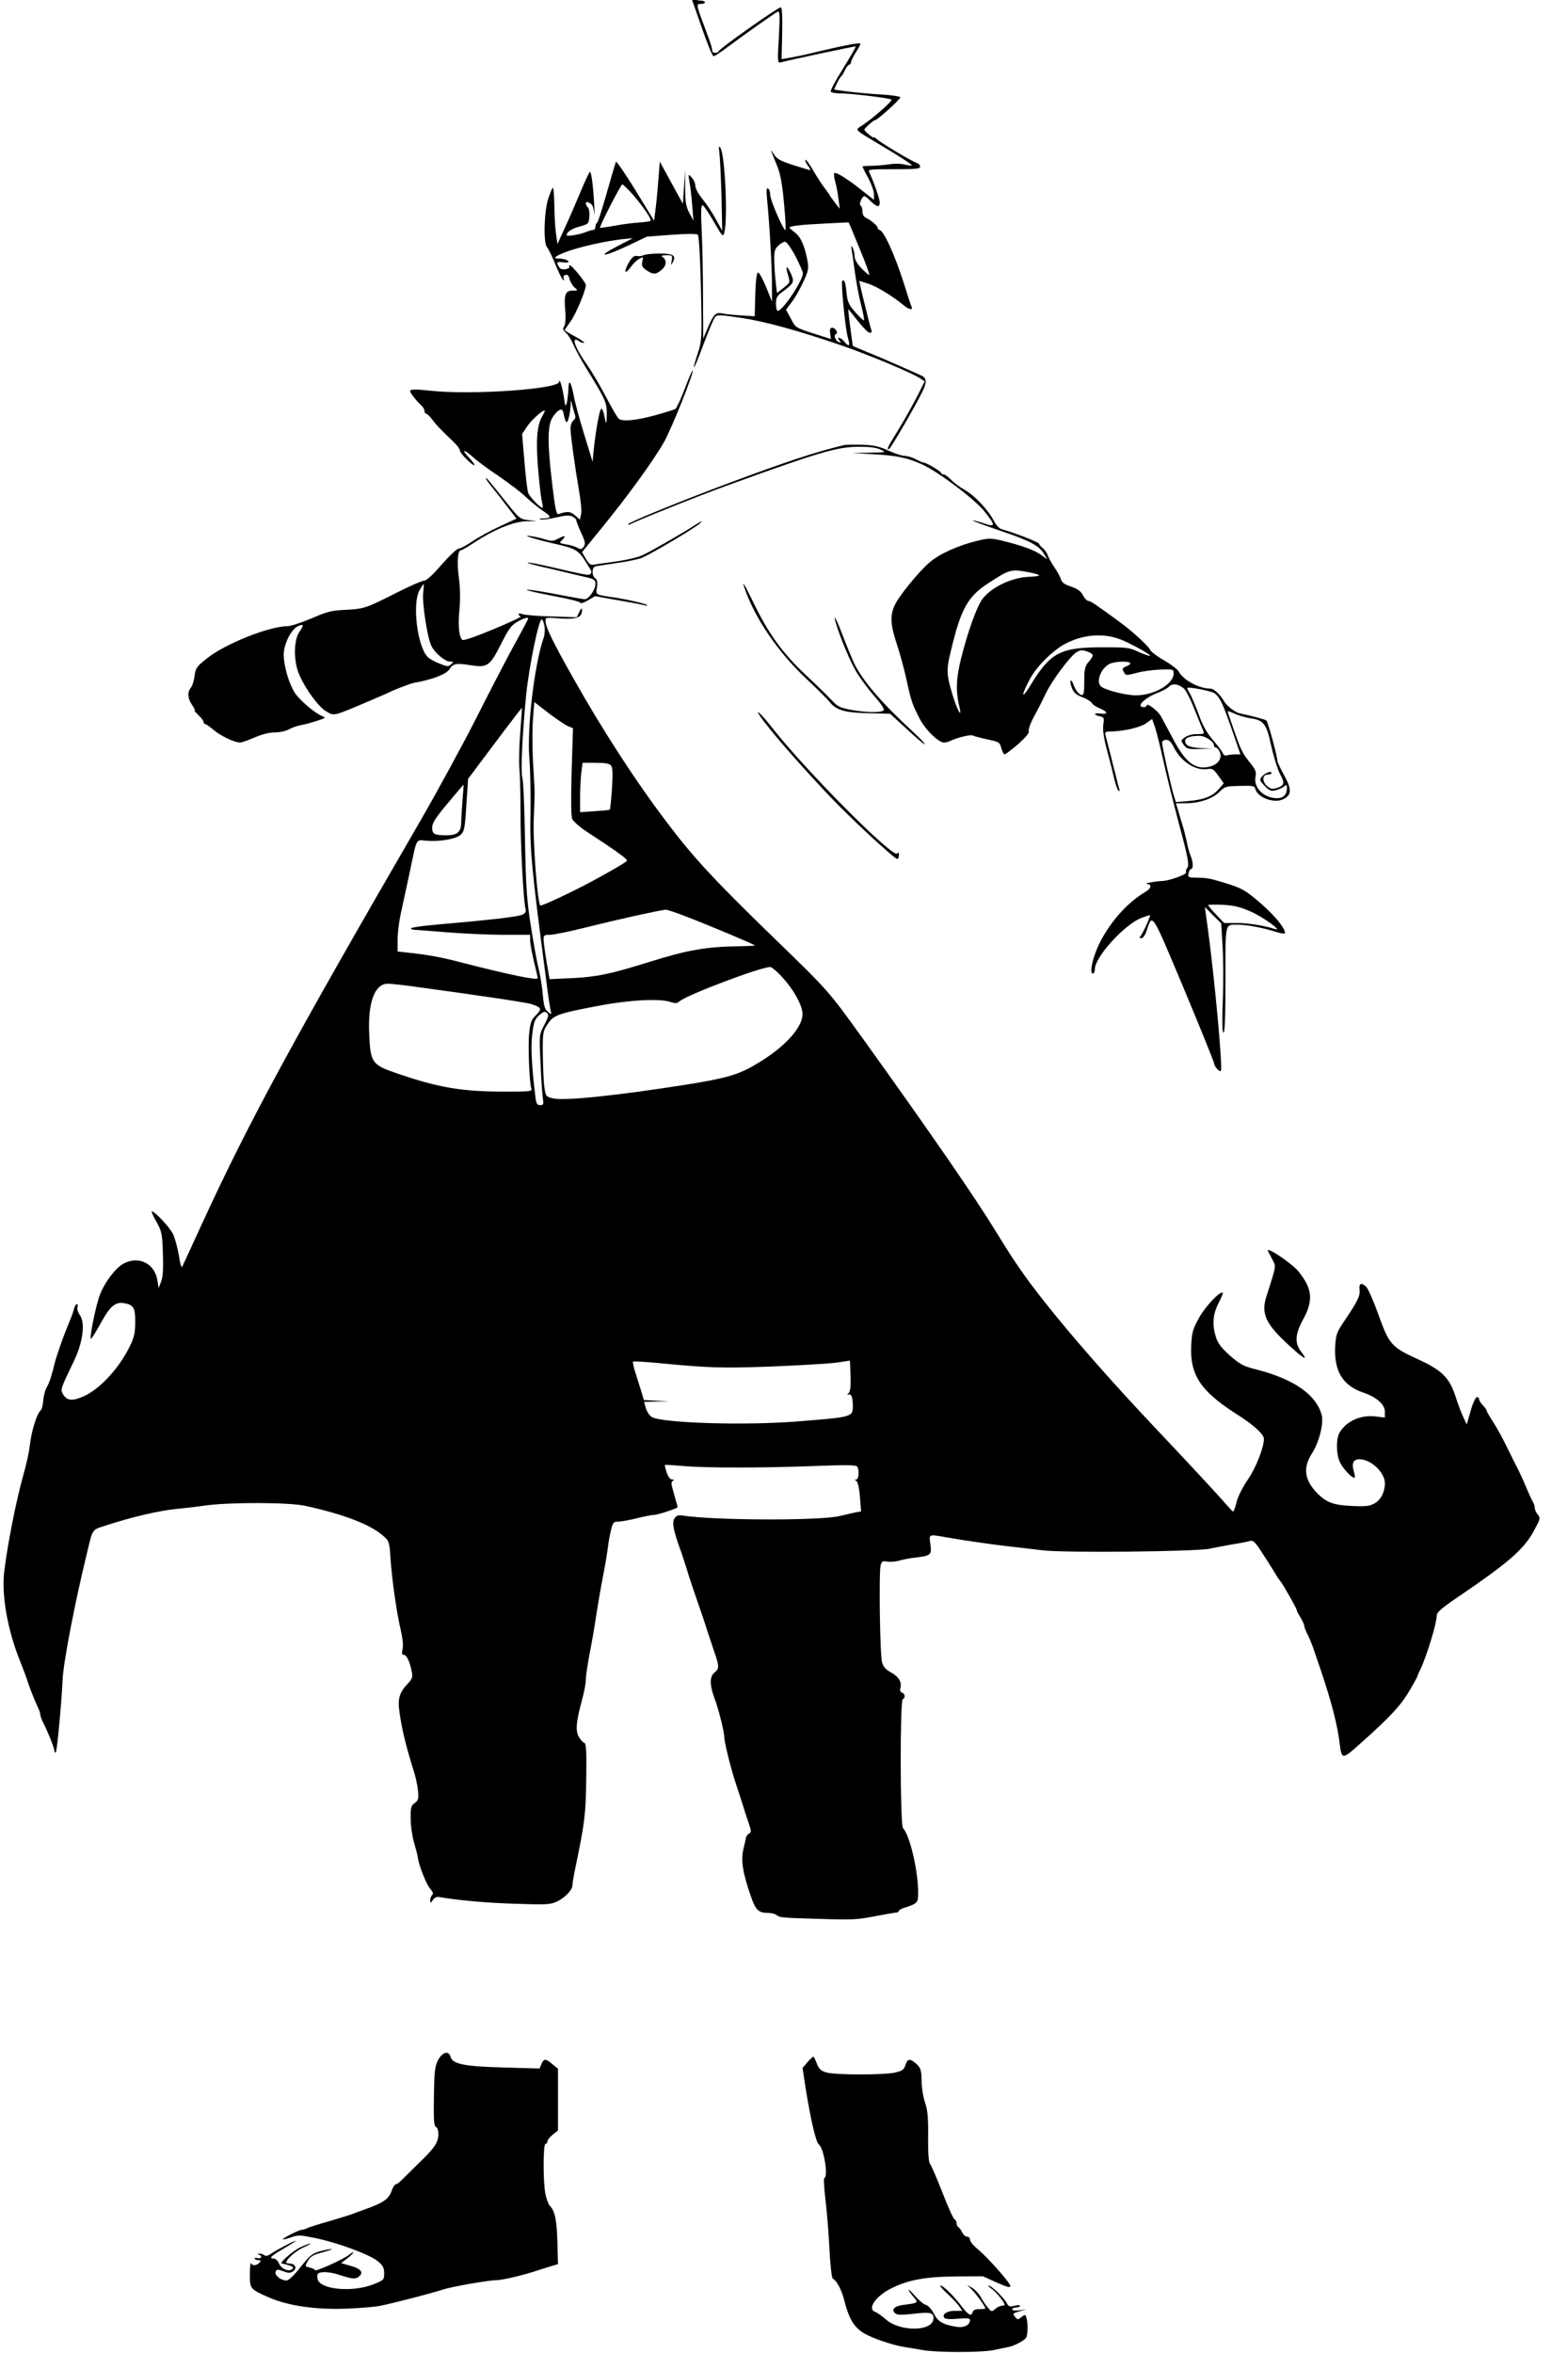 <?xml version="1.0" standalone="no"?>
<!DOCTYPE svg PUBLIC "-//W3C//DTD SVG 20010904//EN"
 "http://www.w3.org/TR/2001/REC-SVG-20010904/DTD/svg10.dtd">
<svg version="1.0" xmlns="http://www.w3.org/2000/svg"
 width="400pt" height="600pt" viewBox="0 0 400 600"
 preserveAspectRatio="xMidYMid meet">
<g transform="translate(0,600) scale(0.049,-0.043)"
fill="#000000" stroke="none">
<path d="M3592 13988 c3 -7 29 -93 59 -190 29 -98 58 -178 64 -178 5 0 37 23
70 52 76 65 246 202 263 212 12 7 13 -19 7 -149 -8 -151 -7 -157 11 -151 54
16 386 97 389 94 2 -2 -28 -61 -66 -131 -39 -70 -67 -131 -64 -137 3 -5 23
-10 43 -10 61 0 264 -28 273 -37 8 -8 -108 -123 -163 -161 -23 -16 -19 -23 35
-60 23 -16 86 -59 140 -96 54 -38 96 -70 94 -73 -3 -2 -21 0 -40 5 -20 6 -53
6 -78 1 -24 -4 -65 -8 -91 -9 -27 0 -48 -2 -48 -4 0 -2 13 -33 30 -68 16 -34
30 -78 30 -96 l0 -34 -61 55 c-73 67 -137 112 -145 104 -4 -3 -2 -26 4 -49 6
-24 14 -70 17 -103 l7 -60 -26 38 c-14 21 -26 40 -26 42 0 2 -12 21 -26 42
-14 21 -42 69 -61 107 -19 37 -37 65 -40 62 -3 -3 2 -17 11 -32 10 -14 16 -27
14 -29 -2 -1 -41 12 -87 29 -70 26 -86 36 -103 66 -20 37 -20 35 18 -71 17
-48 27 -108 36 -227 8 -89 10 -158 6 -154 -17 18 -78 180 -78 209 0 17 -5 35
-12 39 -8 5 -9 -13 -4 -72 12 -132 26 -414 25 -509 l0 -90 -31 88 c-18 48 -36
86 -42 84 -7 -2 -12 -52 -14 -131 l-3 -128 -72 5 c-40 3 -84 8 -98 12 -32 8
-45 -6 -75 -88 l-23 -62 -1 240 c0 132 -3 312 -7 399 -5 122 -3 157 6 152 6
-4 33 -49 58 -99 45 -88 47 -91 54 -62 19 84 3 465 -21 503 -8 13 -9 5 -5 -28
3 -25 8 -139 11 -255 l4 -210 -34 70 c-18 39 -50 92 -70 120 -20 27 -36 62
-36 76 0 15 -8 37 -19 50 -19 23 -19 23 -11 -31 5 -30 11 -93 14 -140 l6 -85
-21 45 c-17 36 -22 65 -22 150 l0 105 -6 -100 -6 -100 -60 125 -60 125 -8
-115 c-4 -63 -11 -142 -15 -175 l-7 -60 -96 179 c-53 98 -99 174 -102 170 -3
-5 -24 -88 -48 -184 -24 -96 -46 -176 -51 -178 -4 -2 -8 -12 -8 -23 0 -10 -5
-19 -11 -19 -6 0 -25 -6 -42 -14 -34 -15 -97 -26 -97 -17 1 19 25 38 67 51 47
15 48 16 51 59 2 24 -2 49 -7 54 -6 6 -11 17 -11 24 0 10 5 11 19 3 14 -7 21
-24 24 -58 2 -26 3 -9 1 38 -6 128 -16 212 -24 203 -4 -4 -26 -57 -48 -118
-22 -60 -58 -155 -80 -209 l-40 -100 -7 59 c-5 33 -8 108 -9 167 -1 59 -4 108
-7 108 -4 0 -14 -28 -24 -62 -23 -77 -27 -267 -7 -291 7 -9 26 -53 42 -98 16
-45 34 -87 40 -93 8 -8 9 -6 5 5 -4 10 0 19 9 22 10 4 17 -3 21 -25 4 -16 16
-39 26 -49 19 -19 18 -19 -11 -19 -37 0 -45 -24 -37 -123 3 -43 0 -78 -6 -89
-9 -14 -7 -22 11 -40 12 -13 28 -44 37 -68 9 -25 39 -88 67 -140 101 -187 108
-205 107 -273 -1 -65 -3 -66 -14 -4 -3 20 -10 37 -14 37 -9 0 -28 -119 -40
-242 l-6 -73 -43 160 c-24 88 -49 192 -55 232 -15 87 -27 103 -28 37 -1 -27
-5 -62 -8 -79 -7 -26 -8 -23 -15 30 -8 62 -24 122 -25 94 -2 -43 -454 -79
-666 -53 -83 10 -110 10 -110 -2 0 -11 37 -64 63 -90 6 -7 12 -20 12 -28 0 -9
4 -16 9 -16 4 0 20 -17 33 -37 24 -36 36 -50 111 -132 17 -18 32 -42 32 -52 2
-18 75 -98 75 -82 0 5 -14 25 -31 46 -39 47 -24 48 22 1 18 -20 79 -71 134
-113 55 -43 120 -99 143 -125 24 -26 63 -62 87 -81 48 -36 48 -44 1 -46 -20
-1 -24 -3 -12 -6 11 -3 47 3 82 12 48 13 67 14 83 6 12 -7 21 -16 21 -22 0 -6
11 -39 25 -74 22 -53 24 -67 14 -83 -11 -18 -15 -18 -33 -7 -12 8 -38 17 -59
20 -35 7 -37 9 -22 24 24 28 18 32 -16 12 -28 -17 -36 -18 -68 -7 -20 7 -52
16 -71 19 -62 12 -9 -10 95 -38 150 -40 144 -36 211 -163 4 -7 3 -17 -2 -22
-10 -10 -19 -8 -198 39 -65 18 -123 30 -129 28 -6 -2 30 -13 79 -26 49 -12
109 -29 134 -36 25 -7 66 -18 93 -25 41 -11 47 -16 47 -39 0 -34 -35 -91 -56
-91 -8 0 -63 11 -122 24 -119 27 -219 42 -167 26 17 -6 81 -21 144 -35 63 -13
118 -29 121 -35 4 -7 20 -1 42 14 l36 24 114 -23 c62 -12 123 -25 136 -29 12
-4 22 -5 22 -2 0 7 -96 33 -170 46 -102 17 -99 15 -92 62 3 29 1 44 -9 52 -19
15 -19 65 1 71 8 2 59 11 113 20 54 8 113 23 130 31 59 30 282 181 302 205 15
17 8 14 -25 -10 -72 -53 -231 -157 -277 -181 -23 -12 -84 -28 -135 -36 -51 -8
-103 -16 -115 -19 -18 -4 -26 2 -43 35 l-20 39 100 140 c136 189 273 405 326
511 41 83 159 418 150 427 -2 2 -21 -47 -41 -109 -21 -62 -43 -116 -49 -120
-6 -4 -54 -21 -108 -38 -94 -29 -161 -37 -185 -22 -6 4 -36 61 -66 127 -30 66
-75 153 -100 194 -48 77 -74 138 -63 149 4 3 12 0 18 -6 7 -7 19 -12 27 -12 9
0 -10 16 -42 36 -31 19 -57 37 -57 39 0 3 14 26 30 52 28 43 80 185 80 216 0
16 -72 116 -83 117 -5 0 -6 -4 -3 -9 3 -5 -6 -11 -19 -14 -18 -3 -29 1 -35 14
-15 28 -12 32 20 27 17 -3 30 -1 30 3 0 9 -26 19 -51 19 -35 0 -20 15 44 42
67 28 200 62 287 73 l55 6 -80 -47 c-113 -67 -76 -67 49 0 l104 56 127 11 c86
7 131 7 138 0 6 -6 12 -130 16 -318 6 -300 5 -310 -17 -387 -38 -132 -18 -95
31 57 26 78 52 150 59 159 12 16 21 16 133 -3 125 -21 292 -73 526 -164 140
-55 365 -162 409 -195 l24 -18 -39 -89 c-22 -48 -65 -137 -97 -196 -62 -115
-62 -117 -50 -117 7 0 133 246 175 343 23 52 21 80 -6 93 -12 6 -62 32 -112
57 -49 25 -125 62 -167 81 -43 20 -78 37 -78 38 -4 21 -26 218 -24 218 1 0 23
-31 50 -70 26 -38 54 -70 62 -70 8 0 12 6 9 13 -4 12 -24 101 -51 228 l-13 67
48 -17 c43 -16 127 -74 186 -130 24 -23 48 -28 39 -8 -2 6 -10 30 -16 52 -6
22 -17 63 -25 90 -47 169 -106 315 -127 315 -4 0 -8 5 -8 10 0 13 -32 45 -59
60 -14 7 -21 21 -21 40 0 16 -4 31 -10 35 -10 6 8 55 20 55 4 0 19 -13 33 -30
33 -36 47 -38 47 -7 0 20 -30 119 -55 180 -7 16 3 17 129 17 115 0 136 2 136
15 0 9 -8 19 -17 22 -27 10 -196 125 -210 143 -7 8 -13 12 -13 8 0 -9 -50 37
-50 47 0 7 47 55 54 55 13 0 138 129 133 137 -4 5 -48 13 -99 16 -51 3 -127
11 -170 17 l-76 12 15 37 c8 20 18 38 22 41 4 3 13 20 20 38 8 17 17 32 22 32
5 0 9 6 9 14 0 7 12 35 26 60 15 26 25 49 23 51 -7 7 -95 -13 -289 -66 -25 -6
-62 -15 -83 -19 l-38 -7 3 153 c2 98 -1 154 -7 154 -16 0 -325 -249 -325 -262
0 -10 -30 -11 -31 0 -2 20 -9 48 -23 90 -65 197 -64 192 -36 192 11 0 20 5 20
10 0 6 -11 10 -25 10 -18 0 -26 7 -31 25 -3 14 -11 25 -16 25 -6 0 -8 -6 -6
-12z m-300 -1185 c53 -69 103 -152 95 -159 -3 -3 -30 -8 -59 -10 -30 -2 -87
-10 -127 -19 -41 -8 -75 -14 -77 -12 -5 5 108 257 116 257 4 0 27 -26 52 -57z
m1183 -323 c31 -84 53 -155 51 -157 -2 -2 -20 15 -40 38 -24 28 -36 53 -37 73
0 17 -5 40 -10 51 -7 16 -8 12 -5 -15 3 -19 8 -57 11 -85 13 -111 27 -193 42
-258 8 -37 13 -70 11 -73 -3 -2 -23 19 -45 48 -35 45 -41 62 -46 116 -5 61
-11 81 -22 70 -8 -8 16 -292 30 -340 13 -49 5 -55 -23 -16 -7 10 -18 18 -24
18 -6 0 -6 -6 2 -15 11 -13 10 -14 -3 -10 -18 7 -29 43 -15 47 14 5 -2 38 -19
38 -11 0 -14 -9 -11 -34 l4 -33 -80 29 c-106 39 -104 37 -130 95 l-24 50 28
42 c16 23 43 76 60 118 27 63 31 84 25 122 -13 89 -35 149 -66 175 -16 14 -29
27 -29 30 0 9 61 17 185 24 66 4 121 7 123 6 2 -1 27 -70 57 -154z m-334 -45
c21 -47 39 -93 39 -102 0 -43 -105 -223 -131 -223 -5 0 -9 19 -9 43 0 38 5 47
45 80 49 42 52 51 30 104 -20 48 -27 39 -12 -16 11 -42 11 -43 -23 -74 l-35
-31 -6 59 c-4 33 -7 91 -8 129 -1 59 2 73 21 93 12 13 28 23 35 23 8 0 32 -38
54 -85z m-1148 -941 c5 -14 2 -26 -8 -34 -8 -7 -15 -28 -15 -49 1 -43 23 -226
45 -371 9 -58 14 -119 10 -137 l-6 -31 -25 25 c-24 24 -40 26 -86 8 -11 -5
-18 30 -33 177 -25 237 -25 341 -1 391 10 21 27 42 37 48 16 8 19 5 25 -31 4
-22 10 -40 14 -40 8 0 19 55 21 105 1 30 1 30 8 -5 4 -19 11 -44 14 -56z
m-168 -5 c-29 -55 -35 -135 -25 -296 6 -83 14 -173 19 -200 5 -26 8 -49 7 -50
-8 -8 -69 63 -76 88 -5 16 -14 102 -20 190 l-12 159 26 44 c22 38 78 96 92 96
2 0 -3 -14 -11 -31z"/>
<path d="M3350 12440 c-8 -5 -22 -7 -31 -5 -19 6 -33 -9 -54 -58 -19 -45 -7
-48 20 -5 11 17 30 38 42 46 22 14 23 14 17 -15 -5 -25 -1 -34 21 -52 36 -27
50 -27 81 4 26 26 26 60 0 77 -6 4 4 8 23 8 32 0 33 -1 28 -32 -5 -29 -4 -30
5 -11 20 41 5 53 -69 53 -37 0 -75 -5 -83 -10z"/>
<path d="M4395 11314 c-139 -37 -302 -98 -600 -225 -243 -103 -525 -234 -525
-244 0 -3 3 -4 8 -2 37 23 359 170 502 229 489 202 580 233 695 232 55 0 89
-5 110 -17 30 -16 30 -16 -60 -18 l-90 -2 110 -7 c124 -8 176 -20 255 -60 86
-45 274 -206 326 -280 59 -85 58 -95 -7 -69 -29 11 -53 18 -55 16 -2 -2 62
-29 144 -61 156 -60 202 -88 228 -139 l17 -31 -32 26 c-33 29 -110 60 -207 86
-57 15 -65 15 -128 -2 -97 -27 -195 -77 -246 -127 -58 -57 -162 -202 -183
-257 -24 -60 -21 -115 12 -228 16 -55 39 -151 51 -214 24 -126 30 -146 72
-237 30 -62 95 -133 123 -133 8 0 23 4 33 10 33 19 106 39 116 32 6 -4 40 -14
76 -23 62 -15 65 -17 73 -52 5 -20 13 -37 17 -37 5 0 36 27 70 60 42 43 59 66
56 78 -3 10 10 51 30 92 20 41 46 101 59 132 30 73 128 223 160 244 21 14 30
14 55 4 36 -15 37 -22 8 -61 -20 -26 -23 -43 -23 -115 0 -69 -3 -84 -15 -82
-14 3 -33 33 -45 72 -3 10 -8 16 -11 13 -3 -3 -1 -22 6 -42 10 -29 21 -41 55
-56 24 -10 45 -26 49 -34 3 -8 21 -23 41 -32 43 -20 46 -37 5 -31 -36 5 -40
-7 -5 -16 23 -6 24 -10 19 -49 -4 -28 2 -79 19 -152 15 -61 31 -137 38 -170 7
-33 16 -64 22 -70 6 -6 7 -3 4 10 -3 11 -11 45 -17 75 -7 30 -21 93 -31 140
-11 47 -21 94 -24 105 -4 17 1 21 33 21 68 2 152 25 181 50 l29 24 16 -52 c8
-29 27 -114 41 -188 14 -74 51 -244 82 -378 48 -203 55 -247 45 -263 -7 -11
-10 -24 -7 -28 7 -12 -87 -51 -127 -52 -39 -2 -101 -16 -75 -18 25 -2 21 -26
-9 -46 -133 -87 -260 -289 -281 -447 -3 -24 -1 -38 6 -38 6 0 11 12 11 26 0
72 153 264 242 304 23 10 44 18 45 16 4 -4 -38 -110 -49 -123 -8 -10 -6 -13 4
-13 9 0 20 18 27 43 32 106 23 122 194 -341 86 -235 157 -434 157 -442 1 -20
28 -55 36 -47 11 11 -34 569 -70 862 l-13 110 42 -49 43 -48 7 -137 c4 -75 5
-220 1 -323 -4 -126 -3 -188 4 -188 7 0 10 106 10 314 0 347 -4 326 65 326 46
0 129 -18 193 -41 33 -12 52 -15 52 -8 0 28 -51 100 -120 169 -83 83 -105 98
-200 130 -72 25 -86 28 -146 29 -38 1 -41 3 -36 26 2 14 8 25 13 25 12 0 11
43 -2 77 -6 15 -15 53 -20 83 -6 30 -16 78 -24 105 -7 28 -18 67 -23 88 l-10
37 49 0 c71 0 139 25 176 66 30 34 34 35 107 37 72 2 77 1 82 -20 12 -48 94
-84 140 -61 49 23 51 59 10 143 -20 41 -36 80 -36 88 0 27 -49 230 -57 238 -6
6 -78 28 -138 42 -25 6 -67 43 -82 71 -21 42 -53 76 -72 76 -59 0 -140 50
-165 102 -6 13 -40 42 -76 66 -36 23 -68 51 -72 62 -7 20 -96 113 -153 160
-131 110 -158 130 -169 130 -7 0 -20 15 -28 34 -12 25 -29 38 -62 51 -35 13
-48 25 -53 44 -3 14 -19 46 -34 71 -15 25 -30 56 -34 70 -4 14 -16 33 -26 43
-11 10 -19 21 -19 25 0 10 -132 68 -195 87 -11 3 -29 24 -40 48 -30 67 -101
152 -152 185 -27 17 -59 45 -73 62 -14 16 -30 30 -37 30 -7 0 -13 4 -13 8 0
10 -77 62 -91 62 -5 0 -23 9 -41 20 -18 11 -44 20 -58 20 -14 0 -51 14 -84 31
-48 25 -73 32 -135 35 -42 1 -85 1 -96 -2z m965 -755 c27 -6 50 -14 50 -17 0
-4 -24 -8 -53 -9 -90 -4 -196 -62 -242 -131 -30 -47 -76 -192 -111 -351 -27
-123 -29 -197 -8 -296 14 -66 -15 -7 -36 75 -33 125 -34 149 -10 262 53 253
88 325 198 405 109 81 116 83 212 62z m475 -398 c53 -24 159 -91 153 -97 -3
-2 -29 8 -59 23 -50 27 -60 28 -189 28 -219 0 -271 -31 -373 -221 -50 -95 -54
-71 -5 33 34 74 122 173 186 210 94 55 197 64 287 24z m49 -140 c3 -4 -6 -13
-20 -19 -21 -10 -23 -15 -14 -32 13 -24 9 -24 74 -5 29 9 82 16 119 18 66 2
67 2 67 -24 0 -62 -101 -129 -196 -129 -50 0 -154 29 -180 51 -29 24 -7 102
38 133 24 17 103 22 112 7z m280 -151 c10 -10 36 -67 56 -127 21 -59 41 -116
45 -125 6 -15 1 -18 -33 -18 -24 0 -49 -7 -63 -19 -22 -18 -22 -19 -6 -45 16
-24 22 -26 85 -24 l67 2 -60 3 c-64 4 -85 15 -85 43 0 19 27 30 74 30 31 0 76
-34 76 -57 0 -7 5 -13 10 -13 6 0 15 -11 20 -25 14 -36 -6 -72 -47 -86 -77
-25 -129 18 -195 161 -27 58 -56 119 -64 136 -16 33 -74 83 -74 64 0 -5 -7
-10 -15 -10 -44 0 3 55 72 85 23 10 50 26 59 37 20 21 48 16 78 -12z m160 -28
c28 -26 40 -55 89 -214 l45 -148 -28 0 c-16 0 -35 -3 -43 -6 -9 -3 -17 2 -21
13 -3 10 -26 45 -51 78 -32 42 -54 87 -74 151 -16 49 -36 104 -45 122 -9 17
-16 33 -16 35 0 11 128 -17 144 -31z m187 -148 c68 -11 83 -34 107 -163 12
-61 32 -136 45 -165 27 -58 25 -70 -15 -85 -21 -8 -31 -7 -47 7 -31 27 -32 72
-1 72 11 0 20 4 20 10 0 13 -32 1 -47 -18 -18 -22 -17 -26 13 -61 21 -25 31
-30 52 -25 15 4 35 14 45 22 15 14 17 13 17 -7 0 -39 -18 -61 -51 -61 -70 0
-126 64 -112 131 4 23 -1 39 -24 72 -43 61 -51 77 -84 185 -16 53 -32 105 -35
115 -5 17 -3 17 34 -2 22 -11 60 -24 83 -27z m-401 -170 c38 -87 114 -143 178
-131 23 4 31 -1 55 -40 l28 -45 -27 -35 c-33 -43 -76 -62 -159 -70 l-63 -6
-11 39 c-15 56 -61 293 -61 313 0 10 8 17 21 17 16 0 26 -12 39 -42z m403
-977 c66 -33 172 -122 122 -102 -50 19 -136 35 -196 35 l-66 0 -41 49 c-23 27
-42 53 -42 57 0 3 34 4 75 2 60 -4 90 -12 148 -41z"/>
<path d="M2530 11116 c0 -4 15 -29 34 -55 18 -25 54 -77 79 -115 l46 -68 -87
-46 c-48 -25 -112 -65 -143 -89 -30 -23 -62 -43 -71 -43 -9 0 -49 -43 -89 -95
-47 -62 -79 -95 -91 -95 -11 0 -77 -33 -146 -73 -156 -90 -167 -95 -267 -100
-70 -4 -91 -10 -174 -51 -52 -25 -108 -46 -125 -46 -97 -1 -325 -105 -420
-192 -53 -48 -58 -57 -63 -103 -3 -27 -11 -58 -19 -69 -20 -28 -17 -65 6 -103
11 -18 17 -33 14 -33 -3 0 1 -7 8 -15 30 -33 38 -45 38 -55 0 -5 3 -10 8 -10
4 0 24 -16 44 -35 37 -36 110 -75 138 -75 8 0 42 14 75 30 39 19 76 30 105 30
26 0 58 8 75 19 17 10 44 21 60 24 17 3 54 14 82 25 49 17 51 20 30 29 -38 18
-116 93 -141 136 -31 54 -58 157 -59 227 0 63 38 151 74 170 30 17 33 7 7 -35
-30 -51 -30 -175 0 -253 33 -86 100 -190 139 -216 44 -30 32 -33 233 64 47 23
92 45 100 50 20 12 111 52 125 54 95 19 169 51 185 81 18 33 34 37 103 25 94
-18 106 -9 164 121 40 91 54 114 85 134 35 23 58 31 58 20 0 -2 -33 -74 -74
-158 -40 -84 -129 -279 -197 -433 -68 -153 -199 -427 -291 -609 -671 -1319
-891 -1782 -1135 -2385 -52 -129 -98 -244 -103 -255 -5 -13 -11 7 -19 65 -7
47 -21 104 -31 127 -17 39 -94 133 -110 133 -3 0 7 -28 24 -61 28 -57 31 -72
34 -189 3 -89 0 -140 -9 -166 l-13 -39 -7 49 c-15 98 -98 144 -176 96 -41 -25
-97 -108 -123 -185 -20 -58 -55 -253 -47 -261 2 -3 25 38 50 90 50 105 78 132
126 121 47 -10 56 -29 55 -114 0 -60 -6 -90 -28 -141 -55 -128 -151 -248 -235
-294 -61 -32 -90 -31 -111 6 -17 31 -17 30 56 203 46 110 59 226 29 271 -9 14
-15 35 -12 45 3 10 2 19 -3 19 -4 0 -10 -10 -13 -22 -3 -13 -10 -39 -17 -58
-7 -19 -20 -57 -30 -85 -19 -54 -49 -156 -55 -183 -15 -74 -28 -118 -41 -144
-9 -16 -17 -53 -19 -81 -2 -27 -8 -53 -12 -56 -20 -15 -50 -125 -58 -211 -4
-39 -15 -98 -35 -180 -36 -146 -81 -405 -98 -566 -15 -136 17 -345 80 -524 16
-47 34 -98 38 -115 10 -38 38 -120 56 -163 8 -18 14 -39 14 -47 0 -8 8 -34 19
-57 24 -54 53 -139 54 -155 0 -7 3 -13 7 -13 6 0 30 285 36 435 5 107 64 456
126 745 31 149 26 140 93 165 142 53 289 92 380 101 28 3 91 11 140 19 128 21
436 20 523 -1 198 -49 339 -110 407 -178 31 -31 32 -36 38 -132 7 -128 34
-339 54 -430 9 -43 13 -86 9 -108 -5 -27 -4 -36 7 -36 14 0 31 -42 41 -101 5
-30 2 -42 -19 -67 -46 -55 -56 -92 -45 -174 13 -105 36 -210 76 -354 8 -28 17
-77 20 -108 4 -50 2 -59 -17 -75 -19 -15 -22 -27 -21 -93 0 -41 8 -103 17
-139 9 -35 19 -76 20 -91 7 -51 45 -160 65 -186 14 -17 17 -29 10 -36 -5 -5
-10 -19 -10 -30 1 -21 1 -21 13 0 7 13 20 20 32 18 111 -21 250 -35 397 -40
153 -6 181 -5 211 10 43 20 87 70 87 99 0 12 7 58 15 102 49 267 55 323 57
529 2 162 0 210 -10 214 -7 2 -20 18 -28 35 -19 36 -15 90 16 219 11 46 20
101 20 122 0 22 9 89 19 150 11 61 27 167 36 236 9 69 25 172 35 230 10 58 21
131 24 162 3 32 11 80 17 108 10 45 13 50 37 50 15 0 59 9 97 20 38 11 80 20
91 20 16 0 106 33 121 44 1 1 -2 18 -8 39 -5 20 -13 54 -18 74 -7 27 -7 40 2
45 8 5 7 8 -4 8 -10 0 -20 15 -28 41 -7 23 -11 43 -9 45 2 2 44 -1 93 -6 113
-12 417 -12 690 0 159 7 211 6 217 -3 13 -20 9 -77 -4 -77 -10 0 -10 -2 0 -8
8 -6 15 -41 19 -95 l6 -86 -29 -6 c-16 -4 -54 -14 -84 -22 -104 -28 -651 -26
-815 3 -23 4 -33 1 -43 -16 -14 -24 -8 -66 28 -180 10 -30 25 -84 35 -120 9
-36 26 -93 36 -127 47 -155 58 -191 72 -243 9 -30 25 -85 36 -123 26 -84 26
-99 1 -122 -26 -23 -26 -72 -1 -150 23 -70 52 -202 52 -236 1 -32 35 -188 59
-269 10 -36 26 -91 35 -122 8 -32 23 -83 32 -113 15 -48 15 -57 3 -65 -7 -4
-14 -14 -16 -22 -1 -7 -7 -39 -14 -71 -13 -67 -4 -135 37 -272 26 -88 41 -105
89 -105 18 0 39 -6 46 -12 17 -16 19 -17 233 -24 162 -6 190 -4 280 16 55 12
106 22 113 22 6 1 12 5 12 10 0 5 12 13 28 18 69 26 72 29 72 90 0 130 -43
340 -79 383 -15 19 -16 760 -1 765 15 5 12 32 -4 38 -8 3 -12 13 -9 24 10 36
-7 70 -47 95 -29 18 -42 34 -48 62 -11 44 -17 536 -7 576 6 22 11 25 35 20 16
-3 43 0 62 6 18 6 53 14 78 17 87 12 91 16 84 79 -8 63 -13 61 88 41 101 -20
249 -44 338 -55 41 -5 112 -15 158 -21 108 -16 806 -8 872 10 25 6 77 18 115
25 39 7 80 16 91 20 19 6 28 -4 70 -79 27 -48 57 -101 66 -119 9 -18 21 -37
25 -42 12 -15 85 -163 84 -169 -1 -4 8 -23 19 -43 11 -21 20 -43 20 -50 0 -7
8 -32 19 -55 10 -24 26 -68 34 -98 9 -30 25 -84 36 -120 54 -183 85 -321 96
-430 10 -91 14 -91 101 -2 168 170 219 234 269 333 19 38 35 71 35 74 0 3 6
20 14 37 34 81 86 276 86 322 0 18 26 44 113 111 258 200 339 279 391 387 35
73 37 79 22 100 -9 12 -16 31 -16 40 0 10 -4 26 -10 36 -5 9 -21 49 -35 87
-14 39 -34 88 -44 110 -10 22 -36 81 -57 130 -21 50 -53 116 -71 147 -18 31
-33 61 -33 66 0 5 -9 19 -20 32 -11 13 -20 29 -20 37 0 8 -6 13 -12 11 -7 -3
-22 -40 -32 -83 l-20 -79 -18 44 c-10 24 -29 81 -42 128 -29 102 -70 149 -179
207 -157 82 -163 89 -226 289 -23 72 -49 138 -58 148 -25 28 -39 22 -35 -16 4
-36 -8 -66 -79 -186 -40 -67 -44 -81 -48 -151 -6 -146 39 -232 145 -273 70
-27 114 -71 114 -114 l0 -35 -50 7 c-76 10 -151 -28 -186 -96 -19 -36 -18
-129 2 -176 15 -36 60 -92 75 -92 4 0 3 16 -2 35 -14 50 -4 75 29 75 59 0 132
-79 132 -142 0 -52 -21 -99 -53 -119 -27 -17 -44 -20 -117 -16 -97 5 -132 19
-180 73 -69 79 -78 153 -30 238 38 67 62 177 51 228 -28 120 -143 212 -336
269 -72 21 -86 29 -141 83 -46 47 -63 72 -74 111 -20 73 -16 135 14 201 14 31
24 59 22 61 -13 13 -88 -77 -122 -145 -33 -67 -39 -88 -42 -163 -9 -176 47
-274 234 -410 90 -65 144 -120 144 -148 0 -52 -42 -174 -85 -244 -26 -44 -51
-99 -57 -131 -7 -31 -15 -56 -18 -56 -3 0 -21 22 -40 47 -36 48 -194 242 -361
443 -239 288 -440 550 -587 762 -102 148 -150 228 -247 408 -110 205 -341 586
-690 1140 -184 291 -180 286 -470 606 -304 336 -416 473 -552 679 -166 249
-335 547 -489 858 -108 218 -144 303 -144 339 0 20 3 21 77 14 84 -7 113 6
113 48 -1 17 -4 15 -14 -10 l-14 -31 -133 5 c-74 2 -142 9 -151 14 -11 5 -18
5 -18 -1 0 -5 5 -11 11 -13 6 -2 -58 -36 -142 -76 -95 -45 -156 -69 -162 -63
-18 18 -23 86 -15 181 5 60 4 129 -3 187 -11 91 -6 163 10 163 5 0 37 21 71
47 102 76 202 123 268 125 l57 1 -45 6 c-42 6 -47 10 -107 96 -109 155 -113
160 -113 151z m-327 -678 c-6 -59 22 -266 42 -313 17 -42 72 -95 98 -95 19 0
20 -1 5 -16 -14 -15 -19 -14 -59 4 -24 10 -52 28 -62 39 -54 61 -82 317 -43
396 10 20 20 37 21 37 2 0 1 -24 -2 -52z m631 -195 c4 -21 2 -54 -4 -73 -48
-157 -87 -531 -74 -715 5 -66 7 -203 6 -305 -5 -233 5 -346 84 -1030 7 -69 17
-138 20 -155 6 -29 6 -30 -13 -12 -16 13 -22 36 -27 100 -3 45 -13 114 -21
152 -9 39 -27 153 -41 255 -22 158 -26 234 -31 520 -2 184 -9 349 -14 365 -9
31 1 269 21 495 16 170 65 440 80 440 5 0 11 -17 14 -37z m124 -596 l25 -12
-7 -256 c-4 -162 -3 -265 3 -282 6 -14 39 -48 74 -74 165 -123 216 -166 211
-174 -5 -9 -86 -63 -189 -126 -102 -62 -257 -145 -262 -139 -15 14 -40 389
-34 516 3 74 5 153 4 175 -1 22 -5 104 -9 183 -3 79 -3 186 1 237 l7 95 75
-66 c42 -36 87 -71 101 -77z m-249 -32 c-6 -77 -8 -176 -5 -220 4 -44 6 -161
6 -260 -1 -177 15 -527 26 -571 4 -17 0 -26 -18 -35 -22 -12 -165 -31 -450
-59 -71 -7 -128 -17 -128 -21 0 -5 6 -9 13 -9 6 0 84 -7 172 -15 88 -8 222
-15 298 -15 l137 0 0 -32 c0 -18 9 -75 20 -127 11 -52 20 -96 20 -98 0 -15
-141 18 -388 90 -116 35 -185 49 -294 62 l-48 6 0 69 c0 38 7 105 15 147 8 43
29 152 46 243 41 222 32 203 87 198 71 -7 157 10 181 36 18 19 22 41 29 177
l9 154 139 211 c76 116 140 210 141 210 1 -1 -3 -64 -8 -141z m471 -200 c10
-12 11 -45 6 -138 -4 -67 -9 -123 -11 -125 -2 -2 -37 -6 -79 -9 l-76 -6 0 85
c0 47 3 113 6 147 l7 61 67 0 c48 0 71 -4 80 -15z m-772 -207 c-3 -51 -7 -112
-7 -135 -1 -54 -21 -73 -76 -73 -63 0 -75 7 -75 46 0 27 17 57 81 144 44 60
81 110 82 110 1 0 -1 -42 -5 -92z m1158 -687 c109 -47 364 -169 364 -174 0 -2
-37 -4 -82 -5 -169 -2 -269 -22 -468 -93 -201 -72 -276 -89 -402 -96 l-117 -6
-5 34 c-14 89 -26 180 -26 203 0 23 4 26 33 26 18 0 105 20 192 45 172 49 376
100 411 104 6 0 51 -16 100 -38z m508 -364 c54 -68 94 -147 103 -201 13 -82
-84 -209 -240 -313 -93 -63 -157 -84 -367 -122 -356 -64 -632 -97 -691 -81
-37 10 -38 12 -45 68 -4 31 -7 118 -8 192 -1 127 0 138 25 180 30 54 54 64
275 111 159 34 313 42 367 20 23 -9 31 -8 44 4 37 38 423 204 473 204 8 0 37
-28 64 -62z m-1924 -53 c335 -52 592 -95 617 -105 52 -20 56 -28 24 -65 -25
-27 -30 -45 -36 -108 -7 -73 1 -291 11 -328 5 -17 -6 -18 -140 -18 -222 0
-345 24 -561 109 -129 50 -137 63 -143 236 -7 185 29 295 97 295 14 0 73 -7
131 -16z m684 -228 c-27 -58 -27 -60 -20 -225 3 -91 9 -185 12 -208 5 -38 4
-43 -14 -43 -17 0 -21 9 -26 63 -18 169 -23 282 -15 357 7 70 12 87 35 112 23
23 30 26 41 15 11 -11 9 -23 -13 -71z m1584 -2184 c-8 -9 -8 -13 -2 -9 16 9
24 -15 24 -68 0 -64 -3 -65 -280 -90 -272 -26 -709 -11 -766 25 -11 7 -25 30
-31 51 l-10 39 66 2 66 2 -66 3 -67 4 -12 47 c-7 26 -21 76 -31 112 -10 35
-16 66 -13 69 2 3 55 -1 117 -7 280 -31 341 -33 607 -22 146 7 297 17 335 23
l70 12 3 -89 c2 -61 -1 -93 -10 -104z"/>
<path d="M3875 10470 c53 -180 176 -386 327 -546 51 -55 104 -114 117 -133 36
-50 79 -64 206 -67 l109 -3 86 -90 c47 -50 89 -91 94 -91 5 0 -22 33 -60 73
-162 170 -259 298 -306 404 -11 26 -40 107 -64 178 -24 72 -42 113 -38 91 8
-54 65 -219 104 -300 17 -37 61 -106 96 -153 49 -64 62 -88 52 -94 -19 -13
-94 -10 -168 5 -57 13 -69 19 -100 57 -19 23 -76 87 -126 140 -130 138 -204
255 -285 447 -42 98 -57 128 -44 82z"/>
<path d="M3996 9648 c71 -103 198 -265 329 -423 104 -125 332 -365 346 -365 5
0 9 10 9 23 0 15 -3 18 -9 9 -20 -32 -487 504 -658 756 -31 45 -61 82 -66 82
-5 0 17 -37 49 -82z"/>
<path d="M6602 6533 c2 -5 12 -26 22 -48 20 -44 22 -31 -31 -220 -29 -103 -3
-164 120 -292 77 -80 100 -93 62 -37 -36 53 -33 105 10 195 54 112 47 182 -26
284 -36 50 -176 155 -157 118z"/>
<path d="M2281 1738 c-17 -38 -20 -65 -22 -216 -2 -139 0 -175 11 -182 9 -6
13 -23 12 -51 -3 -45 -24 -79 -107 -169 -27 -31 -62 -70 -78 -88 -15 -18 -31
-32 -37 -32 -5 0 -15 -18 -22 -41 -13 -44 -44 -69 -128 -103 -25 -10 -60 -25
-79 -33 -19 -8 -75 -27 -125 -44 -50 -16 -99 -34 -108 -39 -10 -6 -23 -10 -29
-10 -13 0 -101 -51 -96 -56 2 -2 21 3 43 12 38 15 46 14 128 -5 117 -28 280
-97 322 -136 28 -26 34 -40 34 -72 0 -39 -1 -41 -59 -67 -106 -47 -272 -30
-287 30 -3 13 -3 28 1 33 9 16 63 13 110 -5 63 -24 84 -27 100 -14 30 25 18
48 -37 66 l-52 17 32 28 c18 16 32 32 32 36 0 3 -10 -3 -23 -15 -28 -26 -177
-102 -177 -91 0 5 -11 11 -25 15 -29 7 -29 7 -10 44 12 23 28 33 71 46 30 9
54 18 51 20 -2 2 -27 -3 -55 -11 -46 -14 -55 -22 -107 -95 -35 -51 -62 -80
-74 -80 -29 0 -63 32 -56 52 6 15 10 15 39 3 28 -12 36 -12 51 -1 23 16 13 46
-15 46 -11 0 -20 3 -20 6 0 19 48 68 88 89 26 13 43 24 37 24 -5 0 -28 -10
-51 -22 -41 -22 -115 -97 -96 -97 6 0 23 -5 38 -10 20 -8 24 -14 16 -22 -18
-18 -56 -1 -69 32 -6 16 -18 30 -27 30 -29 0 -16 15 49 58 36 24 65 45 65 47
0 6 -99 -53 -129 -76 -17 -14 -28 -16 -35 -9 -5 5 -17 10 -26 9 -10 0 -11 -2
-2 -6 20 -8 14 -26 -8 -20 -11 3 -18 1 -14 -4 3 -5 12 -9 21 -9 13 0 13 -3 3
-15 -15 -18 -37 -19 -43 -2 -3 6 -6 -22 -6 -64 -1 -89 1 -91 104 -142 100 -48
241 -71 399 -64 67 3 146 10 176 17 62 14 264 73 325 96 48 18 237 55 279 56
29 0 120 24 191 49 17 6 53 19 80 29 l50 17 -3 129 c-3 130 -13 186 -38 215
-8 8 -18 39 -24 69 -13 69 -13 300 0 300 6 0 10 7 10 15 0 8 12 26 28 40 l27
25 0 183 0 183 -29 27 c-36 34 -44 34 -57 1 l-10 -27 -182 6 c-207 6 -271 20
-281 63 -10 39 -41 30 -65 -18z"/>
<path d="M4205 1726 l-27 -36 16 -118 c27 -192 54 -323 69 -335 26 -22 50
-190 29 -199 -5 -1 -2 -57 5 -123 7 -66 17 -198 21 -293 4 -95 12 -176 17
-180 22 -15 45 -64 59 -124 28 -127 57 -176 124 -213 52 -29 141 -61 193 -70
19 -3 59 -11 89 -17 76 -16 313 -16 376 0 29 7 58 14 67 16 34 5 96 42 101 61
8 27 7 85 0 113 -6 22 -7 22 -26 5 -19 -17 -20 -17 -34 2 -13 18 -12 20 23 32
l38 12 -37 -6 c-25 -3 -38 -1 -38 6 0 6 9 11 20 11 11 0 20 4 20 9 0 6 -12 6
-29 1 -25 -7 -30 -5 -39 15 -14 31 -81 105 -95 105 -5 0 2 -9 16 -20 24 -19
67 -79 67 -94 0 -3 -7 -6 -15 -6 -8 0 -24 -9 -34 -19 -18 -18 -19 -18 -38 8
-11 14 -28 43 -37 63 -10 20 -30 44 -44 54 l-27 17 26 -29 c23 -26 69 -99 69
-110 0 -2 -14 -4 -31 -4 -23 0 -32 -5 -36 -20 -7 -26 -23 -14 -65 49 -38 56
-88 111 -102 111 -6 0 10 -21 35 -47 25 -27 53 -60 62 -75 l17 -28 -39 0 c-40
0 -68 -20 -55 -41 5 -8 27 -10 70 -6 51 5 64 3 64 -8 0 -29 -31 -47 -69 -40
-72 13 -98 31 -119 78 -12 26 -29 48 -41 52 -12 3 -37 27 -56 52 -19 25 -35
42 -35 38 0 -5 11 -23 25 -41 28 -37 28 -37 -53 -49 -46 -7 -64 -28 -41 -50
11 -10 31 -10 91 -3 91 12 108 8 108 -26 0 -79 -173 -83 -249 -6 -20 20 -44
39 -53 43 -44 16 -4 88 75 136 91 54 180 73 343 75 l141 1 72 -37 c54 -27 71
-33 71 -21 0 18 -112 163 -169 218 -23 21 -41 47 -41 57 0 10 -7 18 -15 18 -9
0 -20 11 -25 24 -5 13 -14 27 -19 31 -6 3 -11 15 -11 25 0 10 -5 20 -10 22 -6
2 -35 74 -64 161 -30 87 -59 163 -65 170 -6 9 -10 67 -9 158 1 112 -2 157 -16
204 -10 33 -18 92 -18 130 -1 61 -4 74 -26 98 -33 35 -47 34 -58 -5 -8 -28
-16 -35 -54 -45 -61 -15 -315 -15 -359 1 -26 9 -38 21 -48 51 -7 21 -15 40
-17 42 -2 3 -16 -12 -31 -31z"/>
</g>
</svg>
